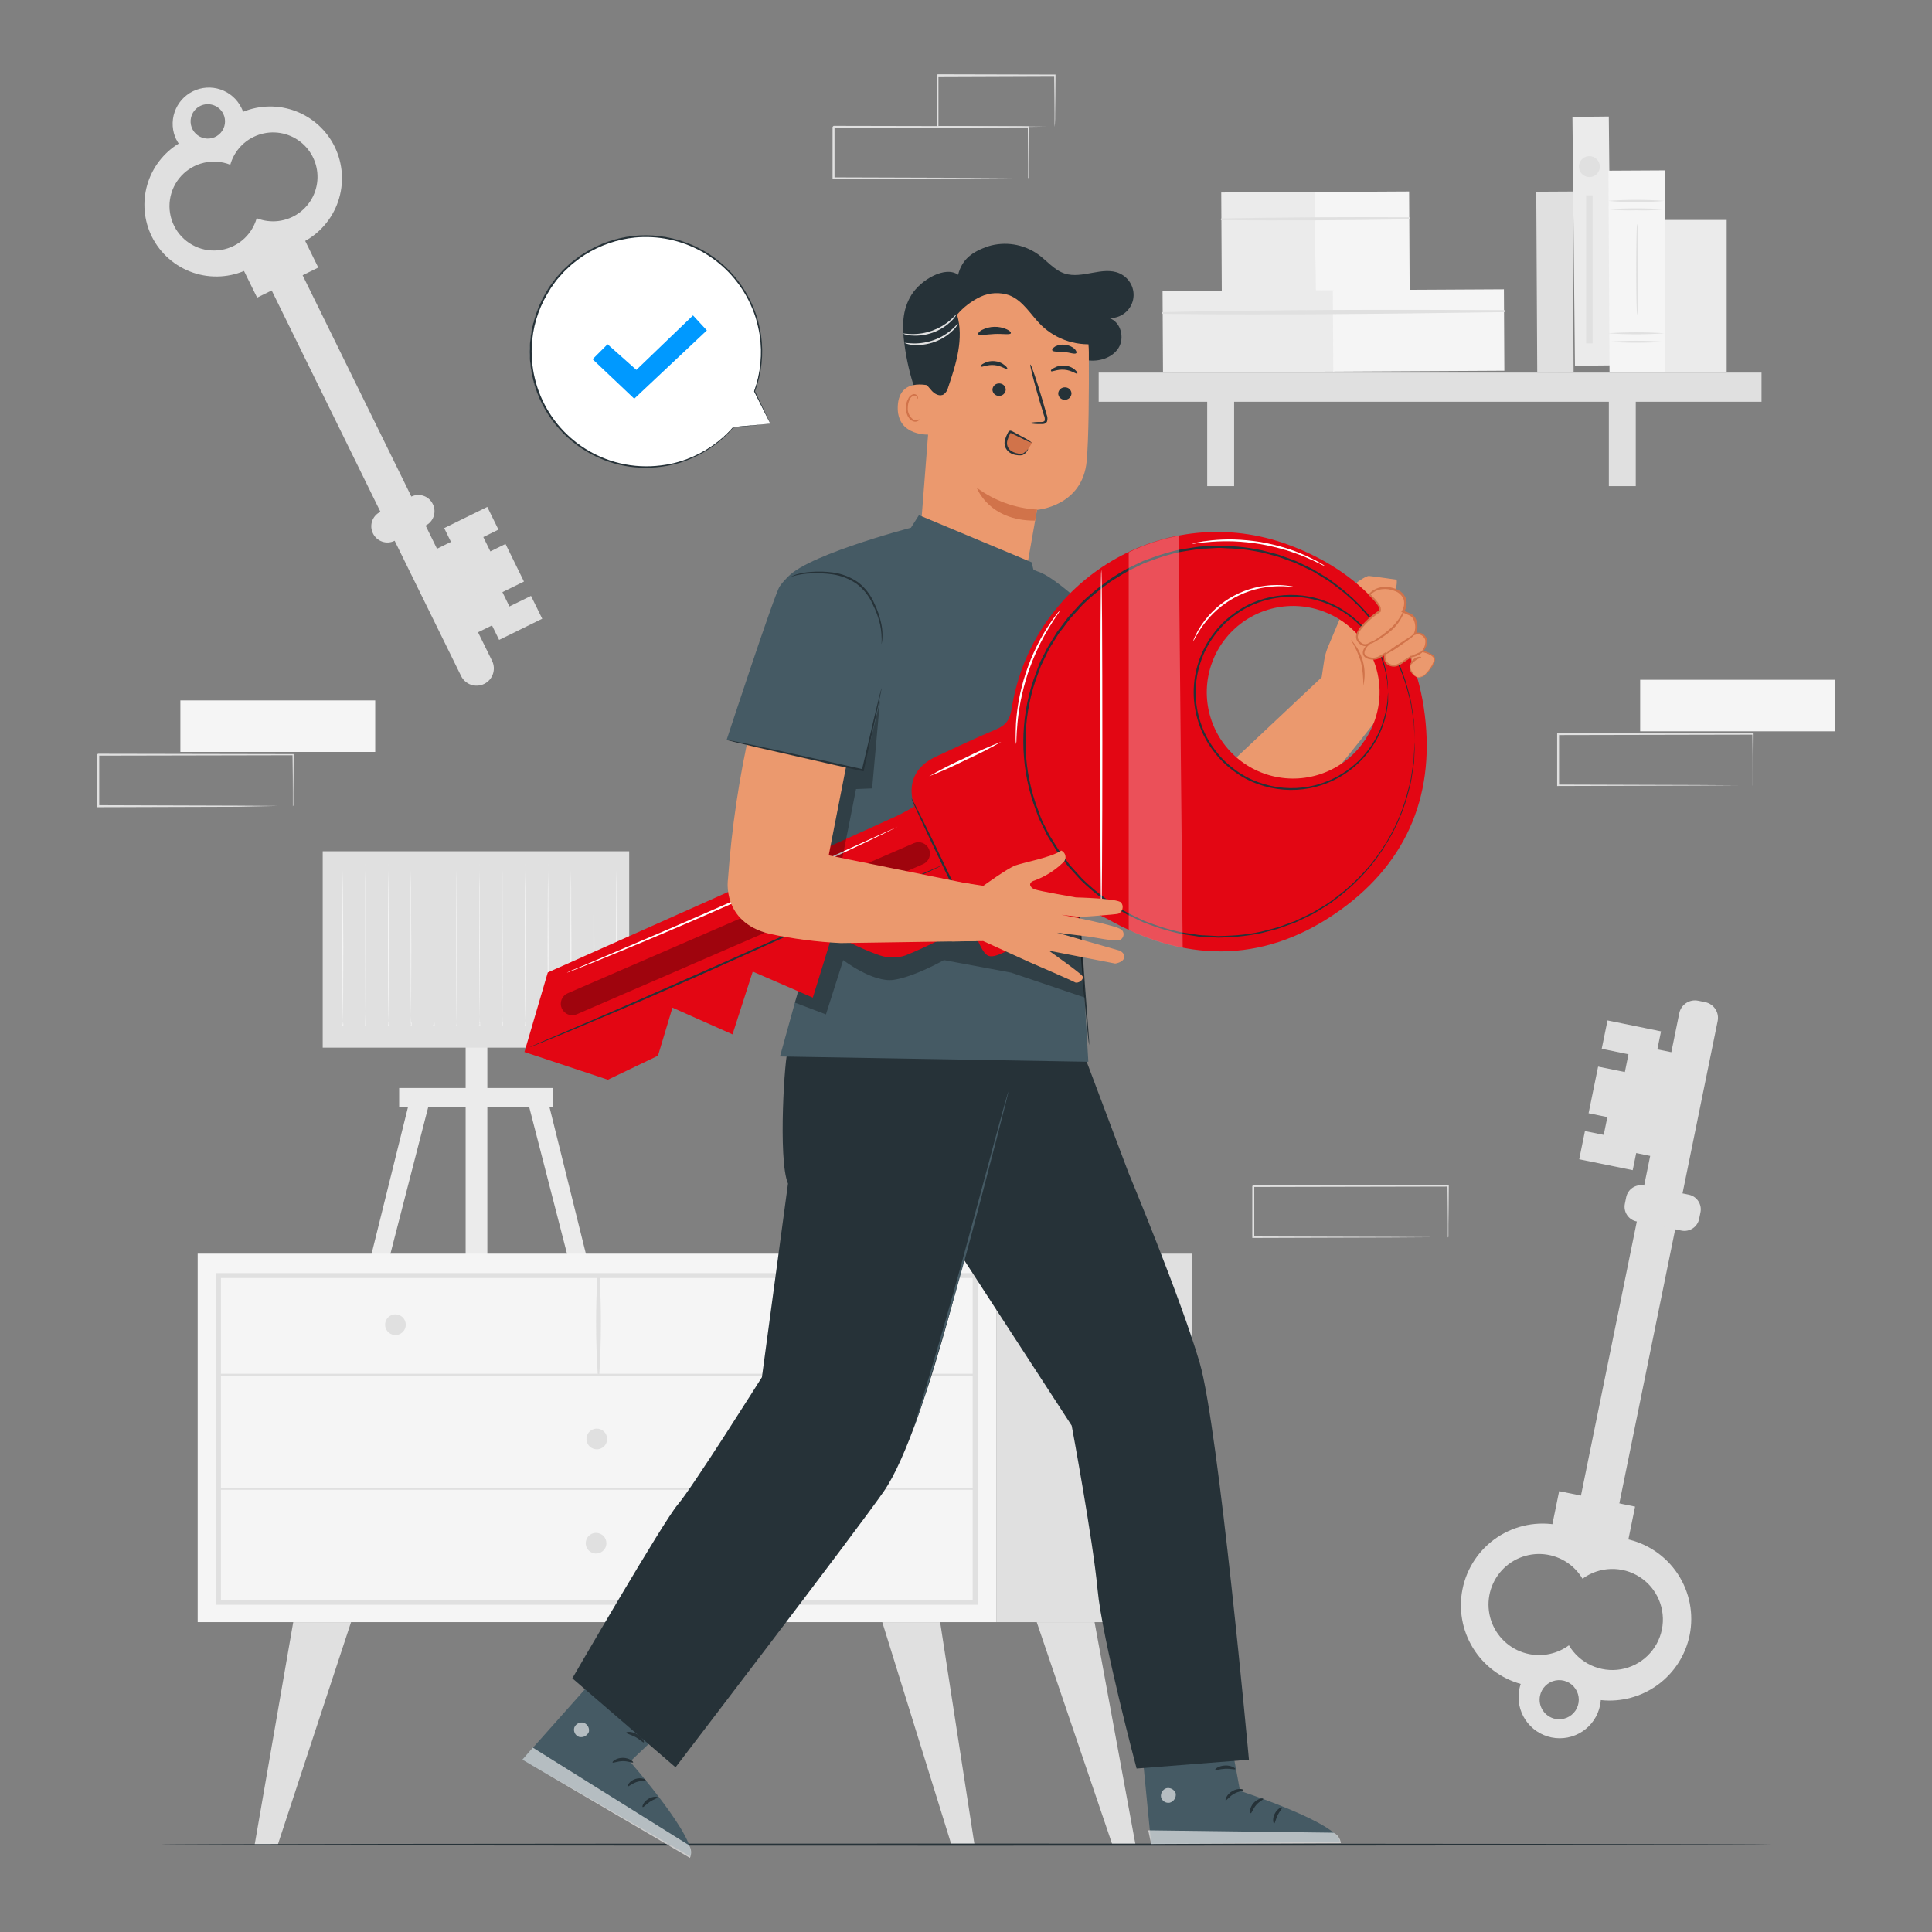 <?xml version="1.0" encoding="UTF-8"?>
<svg id="a" data-name="Layer 1" xmlns="http://www.w3.org/2000/svg" xmlns:xlink="http://www.w3.org/1999/xlink" viewBox="0 0 566.929 566.929">
  <rect x="0" y="0" width="566.929" height="566.929" fill="#808080" stroke="none"/>
  <defs>
    <style>
      .c, .d, .e, .f, .g, .h, .i, .j, .k, .l, .m, .n, .o, .p {
        stroke-width: 0px;
      }

      .c, .f {
        isolation: isolate;
        opacity: .3;
      }

      .d {
        fill: #e30613;
      }

      .e {
        fill: #e0e0e0;
      }

      .f, .i {
        fill: #fff;
      }

      .g {
        fill: #f5f5f5;
      }

      .h {
        fill: none;
      }

      .q {
        clip-path: url(#b);
      }

      .j {
        fill: #09f;
      }

      .r {
        opacity: .6;
      }

      .k {
        fill: #fafafa;
      }

      .l {
        fill: #263238;
      }

      .m {
        fill: #d1734a;
      }

      .n {
        fill: #ebebeb;
      }

      .o {
        fill: #eb996e;
      }

      .p {
        fill: #455a64;
      }
    </style>
    <clipPath id="b">
      <rect class="h" x="595.276" width="566.929" height="566.929"/>
    </clipPath>
  </defs>
  <g>
    <path class="l" d="M328.471,80.197c-4.911-2.146-10.849,1.729-15.998.087-3.136-.991-5.269-3.81-7.94-5.704-2.093-1.465-4.499-2.435-7.029-2.834-2.53-.398-5.115-.214-7.551.538-4.587,1.597-7.606,3.663-8.813,8.353-3.697-2.716-10.881,1.403-13.673,5.874-2.791,4.471-2.789,9.428-2.043,14.677,1.194,9.014,4.166,17.724,8.749,25.638.405.705,1.086,1.5,1.859,1.254.25-.13.465-.316.626-.545.161-.229.264-.492.3-.769,1.296-4.551,1.23-9.35,1.367-14.089.136-4.739.484-9.575,2.505-13.866,2.019-4.29,6.02-7.91,10.822-8.274,3.581-.069,7.081,1.113,9.88,3.335,2.889,2.063,5.329,4.661,8.034,6.935,2.602,2.431,5.825,4.119,9.32,4.88,3.504.572,7.471-.624,9.331-3.582,1.861-2.958.697-7.626-2.679-8.752,1.613.039,3.186-.473,4.451-1.449s2.146-2.356,2.491-3.905c.346-1.549.135-3.173-.595-4.594-.731-1.422-1.936-2.555-3.413-3.206Z"/>
    <path class="o" d="M318.879,135.279c.599-6.506.694-19.773.631-31.946-.018-6.279-2.434-12.338-6.769-16.973-4.336-4.635-10.272-7.505-16.629-8.04l-1.327-.108c-14.188-.372-20.744,11.959-20.623,25.927l-4.048,51.977,21,24.565,9.456-9.906,3.734-21.167s13.354-.99,14.575-14.329Z"/>
    <path class="m" d="M304.325,149.52c-6.402-.357-12.565-2.588-17.699-6.406,0,0,3.467,9.732,17.109,9.659l.59-3.252Z"/>
    <path class="l" d="M314.416,115.536c-.036.498-.267.961-.643,1.293-.376.332-.87.506-1.377.485-.249-.003-.495-.054-.724-.151s-.437-.238-.611-.414c-.174-.176-.311-.385-.403-.613-.093-.228-.138-.472-.135-.717.037-.498.269-.961.648-1.29.379-.329.875-.499,1.382-.473.248.001.493.05.722.146.228.095.435.235.609.41.174.175.31.383.402.61.091.227.136.47.131.714Z"/>
    <path class="l" d="M316.12,109.631c-.257.233-1.642-.965-3.791-1.143-2.148-.178-3.683.729-3.884.43-.202-.299.128-.555.873-.968.954-.543,2.057-.78,3.158-.678,1.083.086,2.112.51,2.937,1.211.65.576.839,1.045.708,1.147Z"/>
    <path class="l" d="M295.121,114.395c-.037.5-.27.964-.649,1.296-.379.331-.876.503-1.384.48-.248-.003-.494-.054-.721-.151-.228-.097-.435-.238-.609-.414-.173-.176-.309-.384-.4-.612-.091-.228-.136-.471-.13-.715.035-.496.266-.958.642-1.288.377-.33.869-.501,1.375-.478.248.001.495.05.724.146.23.096.437.235.613.41.174.175.312.383.405.611.093.228.138.471.135.716Z"/>
    <path class="l" d="M295.547,108.287c-.27.23-1.655-.967-3.788-1.155-2.132-.188-3.699.739-3.897.427-.199-.312.131-.568.888-.977.953-.509,2.044-.72,3.127-.606,1.087.085,2.121.51,2.95,1.214.701.534.876,1,.719,1.097Z"/>
    <path class="l" d="M301.946,124.159c1.127-.253,2.283-.36,3.44-.321.542-.007,1.045-.077,1.166-.421.087-.537.007-1.088-.23-1.581l-1.26-4.132c-1.739-5.864-2.938-10.673-2.707-10.739.232-.066,1.834,4.637,3.57,10.513.424,1.436.821,2.817,1.191,4.143.286.658.331,1.392.127,2.076-.09.182-.223.34-.387.461s-.356.203-.558.238c-.302.049-.609.062-.915.041-1.152.042-2.305-.051-3.437-.277Z"/>
    <path class="l" d="M296.625,97.786c-.246.541-2.308.104-4.795.22-2.487.116-4.497.568-4.783.05-.13-.256.255-.751,1.097-1.235,1.119-.574,2.358-.887,3.623-.917,1.265-.03,2.522.225,3.675.745.88.403,1.253.835,1.183,1.137Z"/>
    <path class="l" d="M315.821,103.622c-.4.439-1.801-.164-3.531-.338-1.731-.174-3.216.053-3.515-.468-.133-.243.161-.694.831-1.137.896-.469,1.921-.65,2.931-.518,1.012.107,1.968.514,2.745,1.166.556.58.723,1.084.539,1.294Z"/>
    <path class="o" d="M274.063,113.51c-.231-.053-10.19-3.513-10.62,5.649-.43,9.163,9.594,8.372,9.594,8.372l1.026-14.021Z"/>
    <path class="m" d="M269.747,122.997s-.161.109-.443.216c-.391.142-.824.128-1.207-.04-.59-.401-1.06-.95-1.359-1.59-.299-.64-.417-1.347-.342-2.045.006-.787.185-1.561.525-2.271.103-.28.271-.532.492-.735.221-.203.488-.351.779-.433.19-.038.389-.009.56.081.172.091.306.238.38.415.115.266.048.436.096.461.049.025.211-.151.123-.53-.036-.231-.155-.442-.335-.596-.253-.2-.571-.302-.894-.286-.374.084-.72.258-1.006.507-.287.249-.505.566-.635.92-.429.766-.66,1.625-.673,2.502-.021,1.842.851,3.625,2.179,4.079.247.085.511.115.771.085.26-.03.509-.117.728-.256.237-.264.297-.463.262-.484Z"/>
    <path class="l" d="M320.699,90.889c-1.111-2.692-2.882-5.074-5.155-6.933-4.736-4.247-10.703-6.92-17.049-7.638-6.372-.683-12.745,1.097-17.774,4.965-3.892,3.222-6.73,7.505-8.162,12.318-1.664,5.232-2.344,10.726-2.007,16.213.213,2.176,1.387,3.058,2.791,4.765.876,1.066,2.467,1.899,3.637,1.107.633-.512,1.073-1.22,1.249-2.01,2.34-6.901,4.668-14.335,2.61-21.336,1.884-2.202,4.217-3.989,6.851-5.246,1.316-.626,2.747-.987,4.21-1.061,1.464-.074,2.929.139,4.312.627,4.049,1.601,6.275,5.771,9.357,8.809,2.235,2.15,4.952,3.751,7.929,4.671,2.976.919,6.126,1.131,9.191.618l-1.989-9.869Z"/>
    <path class="e" d="M264.983,97.895c.023-.101,1.004.099,2.578.131,4.135.067,8.137-1.374,11.236-4.045,1.177-1.057,1.767-1.797,1.861-1.735-.387.775-.924,1.468-1.58,2.04-1.51,1.459-3.318,2.585-5.307,3.304-1.988.72-4.111,1.016-6.23.871-.882-.021-1.751-.213-2.559-.565Z"/>
    <path class="e" d="M265.455,100.649c.023-.101.991.096,2.566.128,4.136.077,8.142-1.365,11.236-4.045,1.19-1.054,1.767-1.797,1.861-1.736-.379.78-.917,1.474-1.58,2.04-1.51,1.459-3.318,2.585-5.306,3.304-1.988.72-4.111,1.016-6.23.871-.876-.028-1.739-.219-2.546-.562Z"/>
    <path class="m" d="M296.242,126.613c1.351.583,2.671,1.234,3.955,1.951l2.679,1.271c-.589,1.086-1.55,2.844-2.731,3.275-.671.242-1.395.309-2.103.194-.708-.115-1.375-.407-1.937-.85-.75-.846-1.131-1.947-1.062-3.063.17-1.008.58-1.961,1.197-2.78Z"/>
    <path class="l" d="M301.707,131.732s-.067.29-.352.703c-.188.253-.405.483-.645.688-.161.134-.338.249-.525.344-.22.093-.456.143-.696.145-.516.025-1.033-.018-1.538-.13-.603-.107-1.176-.344-1.678-.694-.566-.39-1.008-.93-1.275-1.557-.273-.688-.307-1.443-.098-2.149.179-.659.435-1.296.763-1.897.068-.16.149-.315.242-.462.074-.121.181-.217.311-.278.129-.06.274-.081.416-.059.178.059.351.134.515.226l.397.211,2.782,1.534c.885.42,1.718.943,2.478,1.557-.936-.287-1.839-.67-2.696-1.142l-2.854-1.391-.413-.202c-.103-.065-.214-.118-.329-.156-.008.02-.013.041-.015.063-.02.088-.064.278-.199.393-.287.57-.52,1.166-.695,1.779-.164.552-.148,1.142.046,1.688.194.545.556,1.018,1.035,1.353.835.551,1.816.847,2.818.851.364.027.724-.085,1.005-.312.242-.169.47-.356.684-.559.324-.35.482-.566.518-.545Z"/>
  </g>
  <path class="e" d="M85.938,74.943l58.465,118.986c.292.598.463,1.248.502,1.913.04.664-.052,1.33-.271,1.96-.218.629-.559,1.209-1.002,1.706-.443.497-.98.902-1.58,1.19-.598.29-1.247.46-1.91.498-.664.038-1.328-.053-1.956-.272-.627-.218-1.206-.558-1.702-1.001-.496-.442-.9-.978-1.189-1.576l-58.429-118.939c-.292-.599-.463-1.249-.502-1.913-.04-.664.052-1.331.271-1.96.218-.629.559-1.209,1.002-1.706s.98-.902,1.58-1.19c1.199-.575,2.575-.656,3.832-.225,1.258.431,2.296,1.339,2.89,2.528Z"/>
  <path class="e" d="M127.18,161.538l12.045,24.512,6.128-3.011-12.045-24.512-6.128,3.011Z"/>
  <path class="e" d="M127.002,147.912c.278.557.443,1.164.485,1.785.042.622-.04,1.245-.242,1.834-.201.589-.517,1.133-.93,1.599-.413.466-.914.845-1.475,1.116l-9.061,4.442c-.557.278-1.164.443-1.785.485-.622.042-1.245-.04-1.834-.241-.589-.201-1.133-.518-1.599-.93-.466-.413-.845-.915-1.116-1.475-.278-.557-.443-1.164-.485-1.785-.042-.621.04-1.245.242-1.834.201-.589.518-1.133.93-1.599.413-.466.914-.845,1.475-1.116l9.06-4.454c.558-.278,1.165-.442,1.787-.483.622-.041,1.245.042,1.835.244.589.202,1.133.52,1.599.934.465.414.844.917,1.114,1.479Z"/>
  <path class="e" d="M146.465,187.772l12.645-6.217-3.291-6.699-6.334,3.102-2.057-4.207,6.323-3.102-5.418-11.035-4.442,2.186-2.068-4.207,4.442-2.186-3.279-6.663-12.645,6.217,16.123,32.811Z"/>
  <path class="e" d="M70.357,76.976l5.09,10.357,17.951-8.822-5.09-10.357-17.951,8.821Z"/>
  <path class="e" d="M51.762,40.958c.198.406.421.798.67,1.175-4.473,2.743-7.762,7.057-9.223,12.098-1.461,5.04-.988,10.444,1.326,15.155,2.48,5.001,6.836,8.819,12.119,10.622,5.283,1.803,11.065,1.444,16.085-.997l15.829-7.791c2.484-1.22,4.704-2.917,6.532-4.995,1.828-2.077,3.229-4.495,4.123-7.114.894-2.619,1.263-5.389,1.086-8.15-.177-2.762-.896-5.462-2.116-7.946-2.354-4.784-6.433-8.497-11.416-10.392-4.983-1.895-10.499-1.831-15.437.18-.153-.411-.317-.823-.505-1.175-1.247-2.529-3.447-4.46-6.117-5.367-2.67-.907-5.591-.716-8.12.531-2.529,1.247-4.46,3.447-5.367,6.117-.907,2.67-.716,5.591.531,8.12v-.07ZM74.372,40.194c1.95-.959,4.107-1.415,6.277-1.329,2.171.087,4.285.714,6.151,1.825,1.867,1.111,3.426,2.671,4.537,4.537,1.111,1.867,1.739,3.981,1.825,6.151.087,2.171-.37,4.328-1.329,6.277-.959,1.949-2.389,3.628-4.161,4.885-1.772,1.256-3.83,2.05-5.986,2.31-2.157.26-4.344-.024-6.364-.824-.719,2.536-2.19,4.794-4.219,6.478-2.028,1.683-4.519,2.712-7.144,2.952-2.625.24-5.261-.322-7.56-1.61-2.3-1.288-4.155-3.243-5.322-5.606-1.167-2.364-1.59-5.025-1.214-7.634.376-2.609,1.533-5.043,3.32-6.981,1.786-1.938,4.118-3.29,6.688-3.876,2.57-.587,5.257-.381,7.707.59.497-1.759,1.358-3.393,2.529-4.796,1.17-1.403,2.623-2.544,4.263-3.348ZM65.535,33.425c.433.899.59,1.907.45,2.896-.139.989-.568,1.914-1.232,2.659-.664.745-1.535,1.277-2.501,1.528-.966.251-1.985.21-2.928-.117s-1.768-.927-2.371-1.723c-.603-.796-.956-1.752-1.016-2.749-.06-.997.177-1.988.68-2.85.503-.862,1.251-1.556,2.148-1.993,1.21-.583,2.601-.663,3.87-.223,1.269.441,2.311,1.366,2.899,2.573Z"/>
  <path class="e" d="M473.5,449.399l30.531-149.786c.517-2.544-1.126-5.026-3.67-5.545l-2.05-.418c-2.54-.518-5.025,1.123-5.542,3.667l-30.53,149.786c-.518,2.544,1.123,5.026,3.668,5.545l2.049.418c2.544.518,5.026-1.123,5.545-3.667Z"/>
  <path class="e" d="M485.433,339.438l6.201-30.434-7.609-1.551-6.203,30.434,7.611,1.551Z"/>
  <path class="e" d="M498.599,357.673l.389-1.912c.485-2.384-1.053-4.712-3.437-5.198l-13.161-2.685c-2.385-.486-4.712,1.052-5.199,3.437l-.39,1.912c-.486,2.385,1.053,4.712,3.437,5.199l13.161,2.684c2.384.486,4.714-1.052,5.199-3.437Z"/>
  <path class="e" d="M487.414,302.641l-15.7-3.208-1.704,8.32,7.85,1.61-1.058,5.218-7.85-1.599-2.797,13.691,5.512,1.128-1.069,5.218-5.511-1.116-1.681,8.273,15.7,3.196,8.308-40.731Z"/>
  <path class="e" d="M477.176,454.967l2.621-12.862-22.281-4.541-2.621,12.862,22.281,4.541Z"/>
  <path class="e" d="M469.529,500.409c.105-.503.176-1.011.211-1.528,5.935.641,11.894-.957,16.713-4.476,4.819-3.519,8.155-8.714,9.354-14.562,1.268-6.227.009-12.704-3.496-18.006-3.506-5.302-8.974-8.995-15.203-10.266l-19.672-4.007c-3.084-.628-6.261-.643-9.35-.043-3.089.6-6.03,1.802-8.654,3.538-2.625,1.736-4.881,3.972-6.642,6.581-1.76,2.608-2.989,5.538-3.617,8.621-1.215,5.943-.129,12.127,3.038,17.299,3.167,5.176,8.18,8.956,14.025,10.576-.154.476-.283.957-.388,1.446-.317,1.556-.325,3.158-.023,4.714.302,1.556.907,3.043,1.783,4.366.875,1.323,2.002,2.462,3.317,3.35,1.315.888,2.792,1.506,4.347,1.826,3.14.641,6.406.005,9.079-1.762,2.674-1.766,4.535-4.526,5.176-7.666ZM448.658,485.366c-2.42-.49-4.678-1.579-6.57-3.167-1.892-1.588-3.358-3.621-4.264-5.918-.907-2.297-1.226-4.784-.928-7.235.298-2.451,1.204-4.789,2.634-6.802,1.431-2.013,3.341-3.636,5.559-4.724,2.217-1.087,4.67-1.604,7.138-1.502,2.467.102,4.87.817,6.99,2.082,2.121,1.265,3.892,3.04,5.153,5.163,2.415-1.769,5.309-2.766,8.302-2.859,2.992-.093,5.942.721,8.463,2.336,2.521,1.615,4.494,3.955,5.657,6.713,1.167,2.758,1.474,5.803.874,8.737-.6,2.934-2.07,5.616-4.222,7.699-2.152,2.082-4.883,3.464-7.835,3.963-2.952.499-5.986.091-8.703-1.162-2.717-1.258-4.99-3.309-6.52-5.881-1.668,1.217-3.573,2.078-5.593,2.522-2.02.439-4.11.453-6.135.037ZM451.901,497.613c.228-1.112.78-2.133,1.589-2.933s1.835-1.341,2.951-1.556c1.116-.215,2.271-.096,3.319.343,1.048.439,1.941,1.181,2.567,2.133.626.947.957,2.059.951,3.194-.006,1.139-.349,2.247-.986,3.19-.637.943-1.538,1.675-2.591,2.101-1.053.43-2.209.54-3.322.311-1.493-.307-2.803-1.194-3.643-2.467-.84-1.268-1.14-2.824-.835-4.316Z"/>
  <path class="e" d="M461.474,56.193l-10.67.058.287,53.093,10.671-.058-.287-53.093Z"/>
  <path class="n" d="M385.994,56.331l-27.628.149.159,29.308,27.628-.149-.158-29.308Z"/>
  <path class="g" d="M413.492,56.182l-27.628.149.159,29.308,27.628-.15-.158-29.308Z"/>
  <path class="e" d="M358.405,64.599c18.364.157,36.743.074,55.139-.247.078,0,.152-.031.208-.086.055-.055.086-.13.086-.208,0-.078-.031-.153-.086-.208-.055-.055-.13-.086-.208-.086-18.356-.106-36.771,0-55.127.329-.058.013-.109.044-.146.09s-.057.103-.057.162.02.116.057.162c.037.046.089.078.146.09h-.011Z"/>
  <path class="n" d="M391.344,85.164l-50.203.271.13,23.891,50.202-.271-.129-23.891Z"/>
  <path class="g" d="M441.311,84.894l-50.202.272.13,23.89,50.202-.271-.13-23.891Z"/>
  <path class="e" d="M341.177,92.097c33.351.376,66.82,0,100.171-.505.078,0,.152-.031.208-.086.055-.055.086-.13.086-.208s-.031-.153-.086-.208c-.055-.055-.13-.086-.208-.086-33.351-.176-66.82-.153-100.171.588-.058.012-.11.044-.147.09-.037.046-.057.103-.057.163s.02.116.057.162c.037.046.089.078.147.091Z"/>
  <path class="e" d="M516.9,109.337h-194.502v8.555h194.502v-8.555Z"/>
  <path class="e" d="M362.142,113.45h-7.897v29.203h7.897v-29.203Z"/>
  <path class="e" d="M480,113.45h-7.897v29.203h7.897v-29.203Z"/>
  <path class="n" d="M472.09,34.192l-10.671.107.73,73.025,10.671-.107-.73-73.025Z"/>
  <path class="g" d="M488.563,49.994l-16.582.09.32,59.181,16.582-.09-.32-59.181Z"/>
  <path class="e" d="M488.449,61.414c-2.755.287-5.527.381-8.296.282-2.765.099-5.533.005-8.285-.282,5.521-.376,11.061-.376,16.581,0Z"/>
  <path class="e" d="M488.449,58.934c-2.756.28-5.527.374-8.296.282-2.765.092-5.532-.002-8.285-.282,5.52-.392,11.061-.392,16.581,0Z"/>
  <path class="e" d="M488.449,100.289c-5.52.376-11.06.376-16.581,0,5.52-.392,11.061-.392,16.581,0Z"/>
  <path class="e" d="M488.449,97.797c-5.52.392-11.061.392-16.581,0,5.521-.376,11.061-.376,16.581,0Z"/>
  <path class="e" d="M480.423,92.38c-.165,0-.294-5.97-.294-13.338s.129-13.338.294-13.338c.164,0,.282,5.97.282,13.338s-.13,13.338-.282,13.338Z"/>
  <path class="n" d="M506.676,64.54h-18.049v44.668h18.049v-44.668Z"/>
  <path class="e" d="M469.459,48.886c0,.607-.18,1.2-.517,1.704-.337.504-.816.897-1.377,1.13-.561.232-1.177.293-1.772.174-.595-.118-1.142-.41-1.571-.839-.429-.429-.721-.976-.839-1.571-.118-.595-.058-1.212.174-1.772.232-.56.625-1.04,1.13-1.377.504-.337,1.097-.517,1.704-.517.814,0,1.593.323,2.169.898.575.575.898,1.355.898,2.169Z"/>
  <path class="e" d="M467.331,57.324h-1.892v43.434h1.892v-43.434Z"/>
  <path class="n" d="M120.891,320.151l-13.514,54.458h5.464l14.031-54.458h-5.981Z"/>
  <path class="n" d="M160.072,320.151l13.514,54.458h-5.476l-14.031-54.458h5.993Z"/>
  <path class="n" d="M143.008,305.344h-6.37v69.253h6.37v-69.253Z"/>
  <path class="e" d="M184.633,249.805h-89.936v57.619h89.936v-57.619Z"/>
  <path class="n" d="M162.269,319.27h-45.139v5.559h45.139v-5.559Z"/>
  <path class="g" d="M100.679,299.903c.055.35.075.704.059,1.058h-.118c-.094-2.821-.164-12.151-.164-23.221,0-6.675,0-12.715.07-17.157,0-2.151,0-3.913.07-5.206v-1.41c-.021-.164-.021-.33,0-.494.021.164.021.33,0,.494v1.41c0,1.293,0,3.056.07,5.206,0,4.442,0,10.482.07,17.157,0,11.07-.07,20.401-.165,23.221h-.117c.038-.359.113-.714.223-1.058Z"/>
  <path class="g" d="M107.377,299.903c.02.352.02.706,0,1.058h-.059c-.082-2.821-.153-12.151-.153-23.221v-17.157c0-2.151,0-3.913.07-5.206v-1.41c-.028-.163-.028-.33,0-.494.016.164.016.33,0,.494v1.41c0,1.293,0,3.056.07,5.206v17.157c0,11.07,0,20.401-.153,23.221h.165c-.013-.353.006-.708.059-1.058Z"/>
  <path class="g" d="M114.064,299.903c.055.35.075.704.059,1.058h-.118c-.094-2.821-.164-12.151-.164-23.221,0-6.675,0-12.715.07-17.157,0-2.151,0-3.913.07-5.206v-1.41c-.013-.164-.013-.33,0-.494.028.163.028.33,0,.494v1.41c0,1.293,0,3.056.07,5.206,0,4.442,0,10.482.059,17.157,0,11.07-.07,20.401-.165,23.221h-.118c.05-.358.129-.712.235-1.058Z"/>
  <path class="g" d="M120.763,299.903c.027.352.027.706,0,1.058h-.118c-.094-2.821-.165-12.151-.165-23.221v-17.157c0-2.151,0-3.913.07-5.206v-1.41c-.021-.164-.021-.33,0-.494.013.164.013.33,0,.494v1.41c0,1.293,0,3.056.07,5.206,0,4.442,0,10.482.07,17.157,0,11.07-.07,20.401-.164,23.221h-.118c.08-.364.198-.719.353-1.058Z"/>
  <path class="g" d="M127.449,299.903c.056.35.08.704.07,1.058h-.13c-.094-2.821-.152-12.151-.152-23.221v-17.157c0-2.151,0-3.913.07-5.206v-1.41c-.016-.164-.016-.33,0-.494.028.163.028.33,0,.494v1.41c0,1.293,0,3.056.07,5.206v17.157c0,11.07-.07,20.401-.153,23.221h-.129c.097-.359.214-.712.352-1.058Z"/>
  <path class="g" d="M134.147,299.903c.035.352.035.706,0,1.058h-.118c-.094-2.821-.164-12.151-.164-23.221,0-6.675,0-12.715.07-17.157,0-2.151,0-3.913.07-5.206v-1.41c-.021-.164-.021-.33,0-.494.021.164.021.33,0,.494v1.41c0,1.293,0,3.056.07,5.206,0,4.442,0,10.482.07,17.157,0,11.07-.07,20.401-.165,23.221h-.117c.057-.361.151-.716.282-1.058Z"/>
  <path class="g" d="M140.846,299.903c.039.351.059.704.059,1.058h-.13c-.094-2.821-.153-12.151-.153-23.221v-17.157c0-2.151.059-3.913.07-5.206v-1.41c-.028-.163-.028-.33,0-.494.016.164.016.33,0,.494v1.41c0,1.293,0,3.056.07,5.206,0,4.442,0,10.482.059,17.157,0,11.07-.059,20.401-.153,23.221h-.13c.068-.362.17-.716.306-1.058Z"/>
  <path class="g" d="M147.532,299.903c.055.35.075.704.059,1.058h-.118c-.094-2.821-.165-12.151-.165-23.221,0-6.675,0-12.715.07-17.157,0-2.151,0-3.913.07-5.206v-1.41c-.013-.164-.013-.33,0-.494.021.164.021.33,0,.494v6.616c0,4.442,0,10.482.071,17.157,0,11.07-.071,20.401-.165,23.221h-.118c.07-.36.168-.714.294-1.058Z"/>
  <path class="g" d="M154.231,299.903c.047.351.067.704.059,1.058h-.118c-.094-2.821-.165-12.151-.165-23.221,0-6.675.001-12.715.059-17.157,0-2.151.059-3.913.07-5.206v-1.41c-.028-.163-.028-.33,0-.494.013.164.013.33,0,.494v1.41c0,1.293,0,3.056.07,5.206,0,4.442,0,10.482.07,17.157,0,11.07-.07,20.401-.164,23.221h-.118c.042-.36.121-.714.235-1.058Z"/>
  <path class="g" d="M160.918,299.903c.056.35.08.704.07,1.058h-.13c-.094-2.821-.164-12.151-.164-23.221,0-6.675.059-12.715.07-17.157,0-2.151.059-3.913.07-5.206v-1.41c-.016-.164-.016-.33,0-.494.028.163.028.33,0,.494v1.41c0,1.293,0,3.056.07,5.206,0,4.442,0,10.482.059,17.157,0,11.07-.07,20.401-.152,23.221h-.13c.059-.356.137-.71.235-1.058Z"/>
  <path class="g" d="M167.616,299.903c.047.351.067.704.059,1.058h-.118c-.094-2.821-.165-12.151-.165-23.221,0-6.675,0-12.715.07-17.157,0-2.151,0-3.913.07-5.206v-1.41c-.02-.164-.02-.33,0-.494.013.164.013.33,0,.494v1.41c0,1.293,0,3.056.071,5.206,0,4.442-.001,10.482.07,17.157,0,11.07-.071,20.401-.165,23.221h-.118c.038-.359.113-.714.223-1.058Z"/>
  <path class="g" d="M174.303,299.903c.039.351.059.704.059,1.058h-.059c-.094-2.821-.153-12.151-.153-23.221,0-6.675,0-12.715.059-17.157,0-2.151,0-3.913.07-5.206v-1.41c-.028-.163-.028-.33,0-.494.016.164.016.33,0,.494v1.41c0,1.293,0,3.056.07,5.206,0,4.442,0,10.482.059,17.157,0,11.07-.059,20.401-.153,23.221h.047c-.033-.351-.033-.706,0-1.058Z"/>
  <path class="g" d="M181.001,299.903c.055.35.075.704.059,1.058h-.118c-.094-2.821-.165-12.151-.165-23.221,0-6.675,0-12.715.07-17.157,0-2.151,0-3.913.07-5.206v-1.41c-.013-.164-.013-.33,0-.494.021.164.021.33,0,.494v1.41c0,1.293,0,3.056.071,5.206,0,4.442,0,10.482.07,17.157,0,11.07-.07,20.401-.165,23.221h-.118c.047-.358.121-.711.223-1.058Z"/>
  <path class="g" d="M292.455,367.875H58.009v108.127h234.446v-108.127Z"/>
  <path class="e" d="M286.872,470.901H63.379v-97.328h223.493v97.328ZM64.836,469.444h220.579v-94.413H64.836v94.413Z"/>
  <path class="e" d="M349.732,367.875h-57.278v108.127h57.278v-108.127Z"/>
  <path class="e" d="M64.107,403.693h222.037c.078,0,.152-.031.207-.086.055-.055.086-.13.086-.208s-.031-.153-.086-.208c-.055-.055-.13-.086-.207-.086H64.107c-.078,0-.153.031-.208.086s-.086.13-.086.208.031.153.086.208.13.086.208.086Z"/>
  <path class="e" d="M175.854,403.4c.611-9.783.635-19.594.07-29.379-.014-.07-.051-.132-.106-.177-.054-.045-.123-.07-.194-.07-.071,0-.139.025-.194.07-.054.045-.092.107-.106.177-.567,9.785-.539,19.597.082,29.379,0,.059.023.116.065.158.042.042.098.065.158.065.059,0,.116-.023.158-.065.042-.042.065-.099.065-.158Z"/>
  <path class="e" d="M235.611,388.71c0,.597-.177,1.181-.509,1.678-.332.496-.804.884-1.355,1.113-.551.228-1.159.288-1.745.172-.586-.116-1.124-.404-1.546-.827-.422-.422-.71-.961-.827-1.546-.116-.586-.057-1.193.172-1.745.228-.552.616-1.023,1.112-1.355.497-.332,1.081-.509,1.678-.509.8.003,1.567.323,2.132.888.566.566.885,1.332.888,2.132Z"/>
  <path class="e" d="M119.071,388.71c.002.6-.174,1.188-.505,1.687-.332.5-.804.891-1.358,1.122-.554.231-1.164.293-1.753.177-.589-.115-1.13-.403-1.556-.827-.425-.423-.715-.964-.833-1.552-.118-.588-.059-1.199.17-1.753.229-.555.618-1.029,1.117-1.362.499-.334,1.085-.512,1.685-.512.802,0,1.572.318,2.14.884.568.566.889,1.334.892,2.136Z"/>
  <path class="e" d="M178.158,422.238c.002.6-.173,1.188-.505,1.688-.332.5-.804.891-1.358,1.122-.554.231-1.164.293-1.753.177-.589-.116-1.13-.404-1.556-.827-.425-.424-.715-.964-.833-1.552s-.059-1.199.171-1.753c.229-.555.617-1.029,1.116-1.363.499-.334,1.085-.512,1.686-.512.802,0,1.572.318,2.139.884.568.566.889,1.335.892,2.136Z"/>
  <path class="e" d="M86.047,476.002l-11.317,65.294h6.792l21.494-65.294h-16.97Z"/>
  <path class="e" d="M275.873,476.002l10.083,65.294h-6.781l-20.283-65.294h16.981Z"/>
  <path class="e" d="M321.188,476.002l12.01,65.294h-6.792l-22.187-65.294h16.97Z"/>
  <path class="e" d="M177.946,452.839c0,.6-.178,1.187-.512,1.685-.334.499-.808.888-1.363,1.117-.555.229-1.165.289-1.753.171-.589-.118-1.129-.408-1.552-.833-.423-.426-.711-.967-.827-1.556s-.054-1.199.178-1.753c.231-.554.622-1.026,1.122-1.358.5-.332,1.087-.507,1.688-.505.397,0,.791.079,1.158.231s.701.376.981.658c.281.282.503.616.654.984.151.367.228.761.227,1.159Z"/>
  <path class="e" d="M64.107,437.174h222.037c.078,0,.152-.031.207-.086.055-.055.086-.13.086-.208s-.031-.152-.086-.208c-.055-.055-.13-.086-.207-.086H64.107c-.078,0-.153.031-.208.086-.055.055-.086.13-.086.208s.031.153.086.208c.055.055.13.086.208.086Z"/>
  <path class="g" d="M538.465,199.473h-57.172v15.124h57.172v-15.124Z"/>
  <path class="e" d="M514.292,230.533c-.005-.09-.005-.18,0-.271v-3.76c0-2.609,0-6.358-.096-11.094l.178.176-57.172.118.294-.294v15.101l-.282-.282,40.745.129,12.022.082h4.402-4.265l-11.963.082-40.942.129h-.282v-15.383l.294-.294,57.172.118h.178v.176c0,4.783-.073,8.567-.096,11.2v3.69c0,.2-.174.388-.188.376Z"/>
  <path class="e" d="M424.861,363.139c-.011-.09-.011-.18,0-.271v-3.76c0-2.609-.059-6.358-.106-11.093l.188.176-57.172.118c.13-.13-.294.293.282-.294v15.101l-.294-.282,40.743.13,12.034.082h4.407-4.278l-11.963.082-40.943.13h-.282v-15.219c.588-.588.165-.165.306-.294l57.172.118h.177v.176c0,4.783-.082,8.567-.106,11.2v3.69c-.048.075-.103.146-.164.211Z"/>
  <path class="g" d="M110.103,205.525h-57.172v15.124h57.172v-15.124Z"/>
  <path class="e" d="M85.93,236.585c-.008-.094-.008-.189,0-.282v-3.749c0-2.609,0-6.37-.094-11.105l.176.176-57.172.118c.129-.13-.294.294.282-.294v15.124l-.282-.294,40.743.129,12.022.082h4.101c.102-.017.205-.017.306,0h-4.278l-12.022.247-40.943.13h-.305v-15.407c.576-.576.165-.153.294-.282l57.172.106h.235v.176c0,4.783-.07,8.567-.094,11.211v3.678c-.041.082-.088.16-.141.235Z"/>
  <path class="e" d="M301.691,52.33c-.011-.09-.011-.18,0-.27v-3.749c0-2.621-.059-6.369-.094-11.105l.176.176-57.172.117c.129-.129-.294.294.282-.294v15.124l-.282-.282,40.743.129,12.022.082h4.407-4.278l-11.951.07-40.943.141h-.294v-15.242l.294-.294,57.172.117h.176v.176c0,4.783-.07,8.567-.094,11.211v3.678c-.049.075-.103.146-.165.211Z"/>
  <path class="e" d="M309.447,37.205c-.017-.093-.017-.189,0-.282v-3.843c0-2.644-.059-6.393-.106-11l.211.211-34.456.129c-.27.259.341-.353.282-.294v15.113l-.282-.27,24.573.129,7.169.07h2.62c-.207.016-.416.016-.623,0h-1.88l-7.051.082-24.761.129h-.271v-15.289c-.07.059.552-.552.294-.294l34.35.082h.211v.211c0,4.701-.082,8.45-.106,11.129,0,1.257,0,2.256-.059,2.985-.059.729-.117,1.011-.117.999Z"/>
  <path class="l" d="M519.71,541.295c0,.174-105.766.307-236.104.307s-236.127-.133-236.127-.307c0-.178,105.695-.307,236.127-.307s236.104.142,236.104.307Z"/>
  <path class="i" d="M226.01,124.309l-4.701-9.472c2.921-7.957,2.761-16.718-.45-24.562-3.211-7.844-9.239-14.204-16.901-17.828-7.661-3.625-16.402-4.253-24.503-1.761-8.101,2.492-14.976,7.925-19.276,15.229-4.299,7.304-5.71,15.953-3.957,24.245,1.754,8.292,6.545,15.629,13.434,20.567,6.888,4.939,15.375,7.122,23.791,6.122,8.416-1.001,16.154-5.114,21.692-11.53l10.87-1.01Z"/>
  <path class="l" d="M226.01,124.309l-.682.082-2.045.223-8.097.846c-.03-.001-.059-.012-.082-.032-.023-.019-.04-.045-.048-.074v-.07l.2.13c-3.673,4.295-8.358,7.606-13.632,9.636-1.623.626-3.293,1.121-4.995,1.481-1.852.374-3.73.606-5.617.693-4.138.195-8.278-.374-12.21-1.681-4.513-1.504-8.663-3.931-12.187-7.125-3.524-3.194-6.346-7.088-8.284-11.431-2.171-4.928-3.146-10.3-2.848-15.677.298-5.377,1.862-10.607,4.564-15.266l1.081-1.798,1.246-1.692.623-.846.682-.776,1.387-1.551c.47-.494.999-.941,1.504-1.411.482-.484.996-.936,1.539-1.351,1.056-.855,2.167-1.641,3.326-2.35,4.337-2.745,9.242-4.465,14.343-5.029,5.101-.564,10.264.043,15.095,1.774,8.326,2.933,15.189,8.984,19.144,16.876.844,1.693,1.556,3.449,2.127,5.253.495,1.699.887,3.425,1.175,5.171.799,5.582.185,11.275-1.786,16.558v-.082c1.481,3.091,2.632,5.476,3.408,7.11.376.776.658,1.387.858,1.81.2.423.282.6.282.6,0,0-.13-.223-.329-.623l-.929-1.821-3.525-6.981c-.005-.013-.008-.027-.008-.041s.003-.028.008-.041c1.893-5.266,2.454-10.918,1.633-16.452-.288-1.722-.681-3.425-1.175-5.101-.572-1.78-1.283-3.513-2.127-5.182-3.069-6.056-7.891-11.048-13.838-14.324-5.947-3.276-12.742-4.685-19.502-4.044-5.176.542-10.16,2.258-14.572,5.018-1.141.709-2.232,1.495-3.267,2.35-.536.411-1.046.854-1.528,1.328-.482.47-.999.905-1.469,1.398l-1.363,1.528-.681.764-.611.822-1.175,1.669-1.069,1.774c-2.745,4.679-4.295,9.963-4.512,15.383-.312,7.301,1.76,14.505,5.902,20.526s10.13,10.53,17.06,12.849c3.88,1.291,7.961,1.868,12.046,1.704,1.862-.088,3.716-.308,5.547-.658,1.708-.354,3.386-.841,5.018-1.457,5.229-1.97,9.891-5.199,13.573-9.401.024-.022.055-.035.088-.035.033,0,.065.012.088.035.015.023.022.049.022.076s-.008.053-.022.076l-.118-.165,8.027-.693,2.092-.176.646-.106Z"/>
  <path class="j" d="M173.891,105.412l4.384-4.395,8.461,7.521,16.617-15.982,4.066,4.395-21.306,20.048-12.222-11.587Z"/>
  <path class="p" d="M205.28,497.576l-20.401,19.367s20.166,23.024,17.628,27.784l-49.239-28.369,30.437-34.2,21.576,15.418Z"/>
  <g class="r">
    <path class="i" d="M171.295,505.521c-.55-.142-1.133-.078-1.641.178-.507.252-.906.682-1.121,1.208-.168.549-.123,1.135.129,1.647.251.517.688.915,1.223,1.117.586.151,1.208.087,1.747-.192.54-.275.959-.737,1.179-1.3.108-.586-.011-1.194-.331-1.693-.321-.503-.82-.865-1.397-1.011"/>
  </g>
  <g class="r">
    <path class="i" d="M153.268,516.358l3.091-3.529,45.832,28.64c.351.549.559,1.181.604,1.831.045.65-.074,1.304-.345,1.895l-49.181-28.836Z"/>
  </g>
  <path class="l" d="M185.784,517.168c-.153.224-1.399-.398-3.021-.375-1.621.023-2.867.632-3.02.398-.153-.233,1.034-1.364,3.009-1.364s3.22,1.176,3.032,1.341Z"/>
  <path class="l" d="M189.51,522.445c-.082.256-1.351,0-2.773.503-1.422.508-2.35,1.4-2.539,1.249-.188-.156.459-1.579,2.233-2.165,1.775-.586,3.22.178,3.079.412Z"/>
  <path class="l" d="M188.581,530.27c-.235-.082.176-1.455,1.575-2.348,1.399-.897,2.832-.732,2.809-.471-.023.256-1.175.526-2.28,1.281-1.105.75-1.845,1.657-2.104,1.538Z"/>
  <path class="l" d="M188.922,511.292c-.235.151-1.105-.847-2.491-1.588-1.387-.737-2.679-.975-2.679-1.254,0-.284,1.528-.494,3.138.412,1.61.901,2.256,2.288,2.033,2.43Z"/>
  <path class="l" d="M192.142,506.322c-.059.091-1.069-.343-2.35-1.528-.773-.696-1.457-1.483-2.033-2.348-.343-.513-.649-1.048-.916-1.602-.176-.32-.302-.664-.376-1.02-.055-.266-.017-.54.107-.778.124-.243.327-.43.574-.54.221-.087.459-.124.696-.101.237.018.465.096.668.22.307.183.584.412.822.682,1.175,1.208,2.028,2.691,2.48,4.311.355.906.421,1.899.188,2.847-.152,0-.235-1.071-.834-2.631-.357-.911-.823-1.771-1.387-2.563-.339-.458-.712-.892-1.116-1.295-.423-.458-.858-.728-1.175-.586-.317.142-.13.092-.118.307.053.261.145.513.271.75.248.522.523,1.034.822,1.528.514.838,1.104,1.62,1.763,2.348,1.14,1.236,1.998,1.872,1.916,2Z"/>
  <path class="l" d="M191.625,506.464c-.02-.975.268-1.927.822-2.728.52-.915,1.191-1.734,1.986-2.421.473-.416.989-.778,1.54-1.08.329-.233.712-.38,1.113-.426.401-.041.807.018,1.178.178.211.137.379.33.483.558.104.229.14.485.104.732-.053.362-.156.714-.306,1.048-.698,1.583-1.996,2.824-3.608,3.455-1.728.659-2.879.33-2.844.233.87-.233,1.726-.522,2.562-.856.849-.426,1.595-1.034,2.186-1.776.34-.435.616-.911.822-1.423.247-.549.318-1.094.094-1.176-.23-.055-.469-.059-.7-.014-.232.05-.45.146-.64.284-.499.265-.972.577-1.41.929-.758.604-1.423,1.309-1.974,2.105-.952,1.387-1.258,2.421-1.41,2.375Z"/>
  <path class="p" d="M359.016,499.247l4.865,26.278s29.097,9.505,29.285,14.938l-55.362.654-4.09-41.87h25.301Z"/>
  <g class="r">
    <path class="i" d="M342.353,524.715c-.545.156-1.014.508-1.32.984-.307.476-.431,1.048-.348,1.611.13.554.468,1.039.945,1.355.477.311,1.056.43,1.617.325.581-.16,1.082-.535,1.405-1.043.323-.508.446-1.121.345-1.716-.203-.558-.611-1.02-1.141-1.29-.53-.27-1.143-.33-1.715-.169"/>
  </g>
  <g class="r">
    <path class="i" d="M337.804,541.117l-.87-4.018,54.398.696c.582.293,1.081.732,1.453,1.268.371.54.603,1.158.674,1.808l-55.656.247Z"/>
  </g>
  <path class="l" d="M364.81,525.255c0,.279-1.399.362-2.785,1.172-1.387.815-2.139,2-2.35,1.895-.212-.105.2-1.716,1.904-2.714,1.704-1.002,3.302-.6,3.231-.352Z"/>
  <path class="l" d="M370.697,527.872c.059.27-1.175.705-2.127,1.858s-1.269,2.352-1.551,2.352c-.282,0-.411-1.602.823-2.998,1.234-1.4,2.856-1.483,2.856-1.213Z"/>
  <path class="l" d="M373.894,535.076c-.247.059-.599-1.336.153-2.828.752-1.496,2.057-2.082,2.174-1.849.117.238-.717,1.034-1.316,2.27-.6,1.236-.729,2.384-1.011,2.407Z"/>
  <path class="l" d="M362.507,519.131c-.118.247-1.375-.165-2.95-.096-1.575.073-2.797.531-2.938.284s1.058-1.176,2.914-1.245c1.857-.073,3.114.847,2.973,1.057Z"/>
  <path class="l" d="M231.228,308.247c-.917.623-3.009,32.152,0,39.062l-7.65,56.819s-20.542,32.611-24.678,37.359c-4.137,4.748-30.954,51-30.954,51l30.284,26.113s52.624-68.746,61.109-80.956c13.244-19.097,28.956-90.876,28.956-90.876l2.045-35.631-59.111-2.891Z"/>
  <path class="l" d="M272.583,353.702c.917,1.681,41.895,64.634,41.895,64.634,0,0,6.217,33.363,7.591,48.076,1.375,14.711,11.458,52.554,11.458,52.554l32.964-2.586s-8.908-97.422-14.431-116.401c-5.523-18.979-20.848-55.679-20.848-55.679l-12.927-34.327-37.265.693-8.438,43.035Z"/>
  <path class="p" d="M295.91,320.304c-.044.346-.115.688-.212,1.022l-.705,2.891c-.647,2.562-1.575,6.17-2.703,10.577-2.35,8.943-5.5,21.294-9.213,34.879-3.714,13.585-7.345,25.854-10.107,34.656-1.387,4.407-2.527,7.968-3.349,10.412l-.952,2.821c-.095.332-.222.655-.376.964.059-.34.145-.674.259-.999l.846-2.856c.764-2.526,1.833-6.087,3.161-10.47,2.656-8.838,6.205-21.094,9.93-34.679,3.725-13.585,6.969-25.854,9.401-34.844,1.175-4.407,2.186-8.003,2.891-10.577l.811-2.867c.086-.316.191-.626.318-.929Z"/>
  <path class="o" d="M397.162,171.669s3.467-2.738,4.583-2.656c1.117.082,8.097,1.093,8.097,1.093,0,0,.435,2.938-1.563,3.901-1.584.635-3.266.989-4.971,1.046l-1.657,1.175-4.489-4.559Z"/>
  <path class="o" d="M306.204,181.317l54.598,42.858,27.029-25.43.741-4.948c.222-1.406.616-2.78,1.175-4.09l6.969-16.581,16.323,26.465s-40.132,52.401-47.183,54.234c-9.272,2.421-55.421-28.827-55.421-28.827l-4.231-43.681Z"/>
  <path class="m" d="M396.41,187.733c1.68,1.774,2.891,3.938,3.525,6.298.634,2.36.67,4.84.106,7.217.05-2.37-.183-4.737-.693-7.051-.719-2.264-1.705-4.434-2.938-6.463Z"/>
  <path class="p" d="M289.94,161.809l14.537,5.876c3.526,1.023,10.365,6.816,14.443,10.729l16.922,22.563-25.854,31.506-20.048-70.675Z"/>
  <path class="p" d="M269.656,151.162l-2.35,3.69s-34.174,8.908-37.018,15.759c-3.972,9.613,1.245,39.474,1.245,39.474l7.216,64.329-9.871,35.596,90.488,1.551s-5.488-93.332-6.769-103.204-9.895-43.375-9.895-43.375l-33.046-13.82Z"/>
  <path class="l" d="M311.104,190.142v.306c0,.2.07.517.118.881.078.822.196,1.951.352,3.384.306,2.938.693,7.204,1.175,12.469.893,10.577,1.916,25.102,2.926,41.201,1.011,16.1,1.951,30.672,2.738,41.213.4,5.241.717,9.484.941,12.48.106,1.445.188,2.574.247,3.396v.893c.008.098.008.196,0,.294-.037-.094-.057-.193-.059-.294,0-.235-.07-.517-.117-.881-.079-.783-.196-1.912-.353-3.385-.305-2.938-.693-7.204-1.175-12.469-.893-10.576-1.915-25.101-2.914-41.213-.999-16.111-1.962-30.66-2.75-41.201-.4-5.241-.717-9.483-.94-12.48-.106-1.446-.188-2.574-.247-3.396v-.893c.007-.104.027-.206.059-.306Z"/>
  <path class="c" d="M233.249,294.215l9.119,3.455,5.065-15.935s8.696,6.663,14.783,5.794c6.088-.87,14.772-5.794,14.772-5.794l19.708,3.667,21.576,7.309-1.586-26.665-57.078-2.891-17.24,2.021-9.119,29.038Z"/>
  <path class="d" d="M178.369,316.837l14.713-7.051c1.363-4.548,2.739-9.108,4.242-14.102l17.628,7.838,5.935-18.427,17.628,7.65,5.735-18.532c5.089,2.35,9.401,4.607,13.914,6.134,2.462.835,5.13.835,7.592,0,6.358-2.562,12.445-5.817,18.803-8.896.917,1.751,1.492,2.774,1.998,3.831,3.02,6.334,3.232,6.428,9.695,3.455,6.886-3.161,13.785-6.299,20.589-9.601,2.891-1.411,5.1-1.175,8.038.493,22.446,12.61,45.021,13.303,66.714-1.387,20.542-13.926,29.532-33.998,26.5-58.465-3.032-24.467-16.899-41.295-39.826-49.85-36.148-13.479-75.399,9.907-81.416,48.064-.505,3.15-1.657,4.83-4.536,6.029-5.876,2.456-11.646,5.229-17.44,7.897q-9.73,4.466-6.628,14.795c-1.951,1.046-3.526,2.033-5.265,2.809-22.528,10.306-82.544,37.088-102.24,45.831l-6.851,23.351,24.479,8.132ZM403.073,212.247c-1.803,4.677-4.954,8.714-9.053,11.6-4.099,2.885-8.963,4.489-13.974,4.609-5.012.119-9.946-1.252-14.177-3.938-4.232-2.687-7.571-6.569-9.595-11.156-2.024-4.587-2.641-9.67-1.773-14.607.868-4.938,3.181-9.506,6.647-13.128,3.466-3.621,7.929-6.132,12.823-7.216,4.894-1.083,10-.689,14.671,1.131,3.108,1.188,5.949,2.981,8.36,5.274,2.41,2.293,4.343,5.041,5.685,8.086,1.342,3.044,2.067,6.325,2.133,9.651.066,3.327-.528,6.633-1.747,9.729v-.035Z"/>
  <path class="c" d="M270.866,253.578l-101.617,44.057c-.818.354-1.743.368-2.572.04-.828-.329-1.493-.973-1.847-1.791-.354-.818-.368-1.743-.039-2.572.328-.829.973-1.493,1.79-1.847l101.605-44.045c.404-.177.839-.273,1.28-.281.441-.009.88.07,1.291.232.41.162.785.403,1.103.71.317.307.57.673.745,1.078.177.404.273.839.281,1.28.009.441-.07.88-.232,1.29-.162.411-.403.785-.709,1.103-.307.317-.674.571-1.079.746Z"/>
  <path class="l" d="M276.437,253.93s-.094.07-.294.176l-.905.435-3.525,1.634-12.927,5.876c-10.894,4.971-25.936,11.752-42.611,19.261-16.676,7.51-31.836,14.102-42.87,18.685-5.511,2.35-10.001,4.172-13.103,5.418l-3.525,1.41-.94.364-.318.094s.094-.059.294-.153l.917-.411,3.526-1.528,13.032-5.582c10.988-4.701,26.112-11.411,42.788-18.803l42.682-19.108,12.927-5.735,3.526-1.516.928-.388.4-.13Z"/>
  <path class="l" d="M287.613,276.259c-.153.07-4.783-9.26-10.353-20.848-5.571-11.587-9.942-21.036-9.801-21.153.141-.118,4.795,9.249,10.353,20.848,5.559,11.599,9.954,21.153,9.801,21.153Z"/>
  <path class="l" d="M415.213,217.711s0-.317-.071-.929c-.07-.611-.094-1.539-.176-2.714,0-.604-.035-1.273-.106-2.01-.082-.729-.235-1.528-.364-2.35-.129-.823-.282-1.798-.435-2.785-.195-1.055-.446-2.098-.752-3.126-1.328-5.358-3.463-10.481-6.334-15.195-3.744-6.279-8.669-11.775-14.502-16.182l-2.456-1.833c-.87-.576-1.787-1.093-2.679-1.645-.893-.552-1.798-1.175-2.785-1.61l-2.961-1.422-1.504-.717-1.575-.576-3.255-1.175c-1.093-.364-2.233-.599-3.361-.905-1.13-.33-2.28-.589-3.443-.776-2.379-.446-4.786-.725-7.204-.834-1.234,0-2.468-.164-3.713-.153l-3.772.2c-.634,0-1.269,0-1.904.118l-1.904.294c-1.269.211-2.55.364-3.831.622-2.577.577-5.113,1.323-7.591,2.233l-1.892.693c-.318.118-.635.223-.941.353l-.917.435-3.678,1.786c-1.175.646-2.35,1.41-3.526,2.115-.588.364-1.175.693-1.763,1.105l-1.669,1.258c-2.275,1.682-4.434,3.516-6.463,5.488l-2.891,3.196-.729.799-.658.858-1.304,1.751-1.34,1.692-1.175,1.868-1.175,1.892-.576.94c-.176.329-.329.67-.493.999l-1.928,4.019c-.517,1.399-1.034,2.797-1.551,4.219-3.915,11.655-3.915,24.27,0,35.925.517,1.41,1.034,2.821,1.54,4.219.505,1.398,1.292,2.679,1.939,4.019l.482.999.576.941,1.175,1.892,1.175,1.869,1.316,1.751,1.304,1.751.646.858.729.811c.976,1.058,1.939,2.127,2.903,3.185,2.025,1.972,4.181,3.806,6.451,5.488l1.681,1.258c.552.423,1.175.74,1.763,1.175,1.175.705,2.35,1.457,3.526,2.115l3.678,1.774.917.435.94.364,1.892.693c2.479.907,5.015,1.649,7.591,2.221,1.281.27,2.574.411,3.831.623l1.904.294c.635.082,1.269.082,1.904.117l3.772.2c1.246,0,2.479-.106,3.713-.141,2.418-.115,4.824-.394,7.204-.834,1.162-.196,2.312-.459,3.443-.788,1.175-.306,2.268-.54,3.361-.893l3.209-1.175,1.586-.576,1.504-.717,2.95-1.422c.987-.447,1.869-1.081,2.785-1.598.917-.517,1.81-1.081,2.679-1.645l2.468-1.845c5.858-4.4,10.81-9.891,14.584-16.17,2.854-4.744,4.966-9.895,6.263-15.277.305-1.024.556-2.063.752-3.114.152-.999.294-1.927.435-2.797.141-.87.282-1.657.364-2.35.082-.693.07-1.399.106-1.998.082-1.175.129-2.092.176-2.715.047-.623.07-.929.07-.929v.929c0,.623-.059,1.54-.106,2.715,0,.611-.059,1.281-.082,2.01-.023.729-.223,1.54-.341,2.35-.118.811-.259,1.798-.411,2.797-.182,1.058-.421,2.106-.717,3.138-1.301,5.38-3.413,10.532-6.263,15.277-3.743,6.361-8.684,11.937-14.549,16.417l-2.479,1.857c-.87.576-1.787,1.104-2.691,1.669-.905.564-1.81,1.175-2.797,1.622l-2.985,1.445-1.516.717-1.587.588-3.232,1.175c-1.104.376-2.244.611-3.384.917-1.157.34-2.335.607-3.526.799-2.403.449-4.833.736-7.274.858-1.175,0-2.479.176-3.737.153l-3.808-.188c-.647,0-1.281,0-1.928-.118l-1.915-.294c-1.281-.211-2.585-.352-3.866-.623-2.604-.575-5.168-1.32-7.674-2.233l-1.916-.705c-.317-.117-.646-.223-.952-.352l-.929-.447-3.713-1.786c-1.175-.658-2.35-1.422-3.584-2.139-.6-.376-1.175-.693-1.786-1.117l-1.692-1.269c-2.301-1.698-4.484-3.552-6.534-5.547l-2.926-3.208-.741-.811-.658-.881-1.316-1.763-1.328-1.763-1.175-1.892-1.175-1.916-.588-.952-.494-1.01-1.95-4.054c-.517-1.411-1.046-2.832-1.563-4.266-3.964-11.779-3.964-24.533,0-36.312.529-1.422,1.046-2.844,1.563-4.254.517-1.411,1.304-2.715,1.962-4.066.164-.329.317-.67.493-.999l.576-.963,1.175-1.904,1.175-1.892,1.328-1.763,1.316-1.763.67-.881.729-.811c.987-1.069,1.962-2.151,2.926-3.208,2.055-1.989,4.238-3.842,6.534-5.547l1.692-1.27c.564-.423,1.175-.74,1.786-1.175,1.175-.717,2.35-1.481,3.584-2.139l3.713-1.786.929-.447c.306-.129.635-.235.952-.352l1.916-.693c2.502-.916,5.061-1.666,7.662-2.245,1.293-.259,2.597-.411,3.878-.623l1.915-.282c.635-.082,1.281-.082,1.928-.13l3.796-.188c1.258,0,2.515.106,3.749.152,2.442.123,4.872.41,7.274.858,1.19.198,2.367.465,3.526.799,1.175.317,2.28.552,3.384.917l3.232,1.175,1.587.588,1.516.717,2.985,1.446c.987.458,1.868,1.093,2.797,1.633s1.821,1.081,2.691,1.657l2.479,1.869c5.854,4.457,10.787,10.009,14.525,16.346,2.858,4.743,4.975,9.895,6.276,15.278.293,1.032.532,2.08.717,3.138.153.999.282,1.939.411,2.809.129.87.271,1.657.341,2.35.07.693.059,1.41.082,2.01,0,1.175.082,2.092.106,2.726.024.635.071,1.14.071,1.14Z"/>
  <path class="l" d="M407.328,203.163c-.037-.15-.057-.303-.059-.458l-.094-1.351c0-.29-.023-.619-.07-.987,0-.364-.118-.752-.188-1.175-.125-.985-.326-1.96-.599-2.914-.665-2.648-1.727-5.18-3.15-7.51-3.752-6.172-9.716-10.682-16.677-12.61-6.961-1.928-14.395-1.129-20.788,2.233-1.201.654-2.352,1.397-3.443,2.221-1.121.829-2.185,1.732-3.185,2.703-.991,1.02-1.91,2.107-2.75,3.255-1.751,2.346-3.109,4.962-4.019,7.744-1.927,5.75-1.927,11.972,0,17.722.911,2.776,2.264,5.387,4.007,7.732.847,1.149,1.77,2.241,2.762,3.267,1,.971,2.064,1.874,3.185,2.703,1.094.821,2.244,1.562,3.443,2.221,1.181.626,2.407,1.164,3.667,1.61,4.722,1.719,9.818,2.145,14.76,1.234,3.927-.735,7.653-2.293,10.934-4.572,3.281-2.279,6.043-5.226,8.104-8.649,1.423-2.33,2.485-4.862,3.15-7.51.273-.955.474-1.929.599-2.914.07-.435.153-.822.188-1.175l.07-.987.094-1.351c.001-.154.021-.308.059-.458.016.152.016.306,0,.458v2.35c0,.364-.094.764-.153,1.175-.108.996-.293,1.982-.552,2.95-.63,2.687-1.672,5.26-3.091,7.627-2.065,3.491-4.847,6.505-8.164,8.841-3.317,2.336-7.091,3.941-11.074,4.709-5.033.956-10.23.55-15.054-1.175-1.282-.459-2.53-1.004-3.737-1.633-1.228-.666-2.407-1.42-3.526-2.257-1.144-.849-2.232-1.771-3.255-2.761-1.014-1.039-1.956-2.146-2.821-3.314-1.801-2.408-3.202-5.09-4.148-7.944-1.974-5.875-1.974-12.234,0-18.11.938-2.834,2.323-5.5,4.101-7.897.867-1.169,1.809-2.28,2.821-3.326,1.024-.987,2.111-1.905,3.255-2.75,1.119-.836,2.297-1.59,3.525-2.256,1.207-.629,2.456-1.175,3.737-1.633,4.824-1.725,10.021-2.131,15.054-1.175,3.978.761,7.748,2.36,11.061,4.69,3.312,2.33,6.092,5.338,8.153,8.824,1.418,2.367,2.461,4.94,3.091,7.627.26.968.444,1.954.552,2.95,0,.435.13.834.153,1.175.023.341,0,.693,0,.999v1.351c.041.157.065.319.07.481Z"/>
  <path class="f" d="M331.211,162.079v110.795c5.041,2.405,10.363,4.169,15.841,5.253l-1.175-120.901c-5.086.945-10.02,2.578-14.666,4.853Z"/>
  <path class="i" d="M323.173,268.808c-.176,0-.305-22.751-.305-50.814s.129-50.814.305-50.814c.177,0,.306,22.751.306,50.814s-.141,50.814-.306,50.814Z"/>
  <path class="i" d="M311.058,179.107c-.249.493-.545.961-.881,1.399-.611.87-1.457,2.162-2.432,3.796-1.152,1.902-2.204,3.863-3.15,5.876-1.154,2.463-2.167,4.99-3.032,7.568-.831,2.593-1.518,5.229-2.057,7.897-.458,2.468-.776,4.701-.94,6.593-.165,1.892-.271,3.431-.294,4.501.017.551-.022,1.102-.118,1.645-.088-.548-.127-1.103-.118-1.657,0-1.058,0-2.609.094-4.524.153-2.234.427-4.459.822-6.663.994-5.41,2.717-10.66,5.124-15.606.99-2.016,2.089-3.978,3.291-5.876,1.046-1.61,1.939-2.868,2.609-3.702.322-.447.683-.865,1.081-1.246Z"/>
  <path class="i" d="M293.795,217.676c-3.384,1.954-6.867,3.731-10.436,5.324-3.482,1.78-7.056,3.377-10.706,4.783,3.382-1.961,6.866-3.742,10.436-5.335,3.484-1.774,7.057-3.366,10.706-4.771Z"/>
  <path class="i" d="M263.392,242.543s-.07.059-.235.153l-.705.364-2.773,1.375c-2.409,1.175-5.876,2.867-10.259,4.912-8.672,4.101-20.73,9.648-34.08,15.571-13.35,5.923-25.619,11.082-34.503,14.737-4.442,1.833-8.038,3.291-10.577,4.278l-2.879,1.117-.752.282-.259.07s.07-.059.235-.129l.729-.341,2.844-1.175,10.459-4.454c8.837-3.749,21.024-8.978,34.42-14.889,13.397-5.911,25.466-11.411,34.198-15.406l10.329-4.701,2.821-1.269.741-.317.247-.177Z"/>
  <path class="i" d="M379.829,172.221c0,.118-2.033-.294-5.3-.176-4.259.14-8.428,1.263-12.181,3.281-3.753,2.018-6.989,4.877-9.454,8.352-1.904,2.656-2.668,4.571-2.773,4.513.11-.466.28-.917.505-1.339.538-1.194,1.179-2.338,1.915-3.42,2.424-3.606,5.694-6.564,9.525-8.614,3.83-2.051,8.105-3.132,12.45-3.149,1.31-.011,2.619.084,3.913.282.475.032.946.123,1.399.271Z"/>
  <path class="i" d="M388.842,166.133c-.507-.17-.995-.391-1.457-.658-.905-.47-2.245-1.093-3.925-1.821-1.681-.729-3.713-1.469-6.005-2.198-2.505-.748-5.051-1.348-7.627-1.798-2.578-.424-5.181-.691-7.791-.799-2.132-.073-4.265-.033-6.393.118-1.821.129-3.302.282-4.313.423-.522.109-1.054.161-1.587.153.503-.181,1.023-.311,1.551-.388,1.01-.212,2.479-.435,4.301-.623,2.148-.212,4.306-.294,6.463-.247,2.638.086,5.268.337,7.874.752,2.599.458,5.166,1.082,7.686,1.869,2.052.66,4.061,1.445,6.017,2.35,1.669.776,2.985,1.469,3.867,1.998.473.246.922.537,1.339.87Z"/>
  <path class="c" d="M247.188,251.827l4.007-20.283,4.724-.188,2.362-26.394-5.077,21.012-5.159-1.152-4.877,26.183,4.019.822Z"/>
  <path class="o" d="M288.565,259.936s7.051-5.124,9.401-5.982c2.35-.858,10.577-2.35,13.456-4.359.335.153.625.39.84.688.216.298.35.648.39,1.014.04.366-.015.736-.161,1.074-.145.338-.377.633-.67.855-2.361,2.26-5.161,4.012-8.226,5.147-2.068.611-1.41,2.104.07,2.621,1.481.517,12.046,2.35,12.046,2.35,0,0,12.28.271,13.291,1.516.197.258.332.557.397.875.065.318.056.646-.024.96-.08.314-.231.606-.44.854-.209.248-.471.445-.767.578-.729.259-11.27.963-11.27.963l-5.417-.646s16.84,3.114,17.804,4.524c.185.225.315.491.379.776.064.285.059.581-.013.864-.072.282-.21.544-.402.764-.192.22-.433.391-.704.5-.858.517-8.285-.929-8.285-.929l-10.118-1.257,18.415,5.276s1.669.717,1.316,2.104c-.353,1.387-2.632,1.681-2.632,1.681l-19.473-3.784s9.554,6.699,9.907,7.521c.447,1.175-1.516,2.233-2.268,1.751-.752-.482-12.927-5.723-12.927-5.723l-13.973-6.358-9.248.106,4.019-17.134,5.288.811Z"/>
  <path class="o" d="M246.706,276.74l39.709-.588-.764-16.535-42.482-8.614,6.123-31.224-28.968-6.687c-3.394,14.784-5.637,29.808-6.71,44.938,0,0-1.986,12.515,12.187,15.994,6.883,1.475,13.875,2.383,20.906,2.715Z"/>
  <path class="p" d="M213.249,217.041l39.956,8.931s6.981-26.018,7.215-33.234c.235-7.216-9.648-30.049-23.586-25.43,0,0-4.207-.846-8.05,4.783-1.54,2.268-15.536,44.95-15.536,44.95Z"/>
  <path class="l" d="M258.68,188.99c.111-1.946-.035-3.898-.435-5.805-.48-2.039-1.206-4.012-2.162-5.876-1.022-2.368-2.642-4.429-4.701-5.981-2.103-1.462-4.517-2.415-7.051-2.785-2.089-.302-4.203-.401-6.311-.294-1.424.047-2.84.224-4.231.529-.987.223-1.504.435-1.528.388s.118-.094.364-.2c.357-.169.726-.311,1.105-.423,1.388-.396,2.814-.64,4.254-.729,2.143-.169,4.298-.11,6.428.176,2.64.349,5.158,1.324,7.345,2.844,2.118,1.621,3.776,3.769,4.806,6.229.951,1.927,1.647,3.969,2.069,6.076.288,1.422.384,2.877.282,4.325-.028.394-.079.787-.153,1.175-.023.211-.059.352-.082.352Z"/>
  <path class="l" d="M258.681,201.929s0,.165-.059.482c-.059.317-.153.811-.259,1.351-.259,1.258-.611,2.95-1.058,5.041-.964,4.372-2.292,10.353-3.82,17.24v.282h-.294l-8.003-1.775-22.61-5.147-6.84-1.621-1.845-.47c-.223-.044-.44-.115-.647-.211.226.001.451.028.67.082l1.881.364,6.875,1.434,22.657,4.983,7.932,1.774-.352.223,4.031-17.181c.505-2.069.928-3.76,1.234-5.006l.352-1.328c.028-.178.079-.352.153-.517Z"/>
  <path class="o" d="M415.683,198.697c.431.118.886.118,1.316-.002.431-.12.821-.355,1.128-.679,1.292-1.175,3.443-4.113,2.515-5.229-.938-.814-2.079-1.358-3.302-1.575,0,0,1.716-2.162.976-3.749-.12-.298-.298-.569-.523-.798-.225-.229-.494-.411-.79-.535-.296-.124-.614-.19-.935-.19-.321-.001-.64.061-.936.184.306-.653.469-1.364.479-2.086.01-.721-.133-1.437-.421-2.098-.128-.349-.325-.669-.579-.939-.255-.271-.562-.487-.902-.636l-2.045-.893s1.821-2.726-.259-4.994c-.453-.49-.996-.889-1.599-1.175-1.276-.686-2.74-.942-4.172-.73-1.433.211-2.76.88-3.783,1.906,1.645,1.633,3.526,3.455,3.091,4.806,0,0-8.637,5.723-6.404,8.755,1.433,1.962,2.938,1.081,2.938,1.081,0,0-2.139,1.951-1.01,3.244.36.382.834.638,1.351.729.542.165,1.113.208,1.674.127.561-.082,1.097-.285,1.569-.597l1.422-.799c-.168.481-.202.999-.099,1.498.103.499.341.96.686,1.335.1.082.206.157.318.223.523.317,1.126.476,1.737.457.611-.019,1.204-.214,1.706-.563l3.208-1.951.282,1.575s-1.892,2.127,1.363,4.301Z"/>
  <path class="m" d="M415.683,198.697c-.404-.222-.773-.502-1.093-.834-.401-.397-.692-.891-.846-1.434-.096-.384-.103-.784-.022-1.171.082-.387.25-.75.492-1.062v.118c-.094-.494-.188-1.022-.294-1.575l.247.106-1.916,1.293-1.046.705c-.377.281-.798.495-1.246.635-.494.153-1.019.186-1.528.093-.509-.092-.989-.305-1.398-.622-.448-.358-.749-.869-.846-1.433-.098-.568-.065-1.151.094-1.704l.353.282c-.693.376-1.328.799-2.127,1.175-.83.346-1.751.408-2.62.177-.472-.086-.918-.279-1.305-.564-.212-.158-.384-.364-.503-.6-.118-.237-.179-.498-.178-.763.037-.505.207-.992.493-1.41.263-.426.575-.821.929-1.175l.329.447c-.303.151-.637.23-.975.23-.339,0-.673-.079-.976-.23-.597-.287-1.098-.74-1.445-1.305-.181-.297-.293-.63-.33-.975-.037-.345.004-.695.118-1.023.201-.631.507-1.222.905-1.751,1.66-2.072,3.644-3.862,5.876-5.3l-.118.164c.075-.555-.073-1.117-.411-1.563-.344-.537-.737-1.041-1.175-1.504-.459-.493-.929-.963-1.399-1.433l-.211-.2.2-.223c1-1.091,2.352-1.794,3.82-1.986,1.405-.179,2.833.02,4.137.576.663.227,1.268.598,1.772,1.085.504.487.894,1.08,1.143,1.735.185.651.228,1.335.124,2.005-.103.669-.351,1.308-.724,1.873l-.117-.411,2.103.928c.37.175.701.422.973.727.272.305.481.661.613,1.048.271.694.399,1.436.377,2.181-.022.745-.194,1.478-.506,2.155l-.305-.364c.364-.143.754-.208,1.145-.19s.774.119,1.123.296c.64.384,1.117.991,1.339,1.704.148.679.074,1.388-.211,2.021-.234.581-.546,1.126-.929,1.622l-.118-.329c.934.187,1.828.533,2.644,1.022.414.222.744.573.94.999.099.426.071.871-.082,1.281-.499,1.242-1.247,2.37-2.198,3.314-.542.65-1.311,1.07-2.151,1.175-.214.036-.432.036-.647,0-.141,0-.211-.07-.211-.082.281.043.566.043.846,0,.801-.152,1.517-.596,2.01-1.246.884-.939,1.579-2.041,2.045-3.243.105-.349.105-.721,0-1.069-.173-.349-.453-.633-.799-.811-.783-.448-1.638-.758-2.527-.917l-.306-.07.188-.259c.383-.446.67-.967.844-1.528.174-.562.231-1.154.167-1.738-.205-.596-.623-1.094-1.175-1.399-.287-.142-.601-.222-.921-.234-.32-.012-.639.044-.936.164l-.611.223.306-.588c.257-.618.389-1.281.389-1.951s-.132-1.332-.389-1.95c-.106-.318-.277-.611-.502-.859-.224-.249-.498-.449-.803-.587l-2.103-.917-.294-.129.176-.294c.32-.494.531-1.05.62-1.631.089-.581.054-1.175-.103-1.742-.226-.573-.574-1.09-1.02-1.515-.447-.424-.981-.746-1.565-.941-1.209-.51-2.53-.692-3.831-.529-1.327.175-2.55.811-3.455,1.798v-.423c.482.47.952.952,1.422,1.446.471.496.896,1.036,1.269,1.609.217.291.372.625.452.979.081.354.087.721.018,1.078v.106l-.094.07c-2.16,1.398-4.088,3.127-5.711,5.124-.705.964-1.281,2.209-.681,3.102.283.466.69.845,1.175,1.093.224.107.469.163.717.163s.493-.056.717-.163l1.645-.835-1.316,1.281c-.654.545-1.095,1.302-1.246,2.139-.059.752.775,1.257,1.54,1.399.773.231,1.603.19,2.35-.118.693-.318,1.399-.764,2.08-1.175l.506-.271-.165.552c-.185.445-.23.936-.127,1.407.103.471.348.899.703,1.226.351.282.766.475,1.208.561.443.086.899.063,1.33-.067.782-.326,1.52-.748,2.198-1.258l1.939-1.246.2-.141v.235c.082.564.176,1.093.259,1.586-.223.279-.382.604-.465.951-.083.347-.089.709-.017,1.058.139.517.401.993.764,1.387.611.917,1.023,1.152.999,1.152Z"/>
  <path class="m" d="M412.099,178.649c-.014.747-.216,1.479-.588,2.127-.788,1.626-1.9,3.074-3.267,4.254-1.348,1.168-2.818,2.189-4.383,3.044-.614.407-1.282.724-1.986.94.525-.516,1.118-.959,1.762-1.316,1.47-.943,2.872-1.988,4.196-3.126,1.307-1.139,2.419-2.485,3.291-3.984.646-1.163.881-1.974.975-1.939Z"/>
  <path class="m" d="M415.212,185.594c.082,0-.082.741-.929,1.422-.846.681-1.986,1.434-3.279,2.35-1.516,1.137-3.151,2.107-4.877,2.891,1.384-1.294,2.905-2.433,4.536-3.397,1.293-.87,2.515-1.621,3.361-2.162.432-.328.829-.698,1.187-1.105Z"/>
  <path class="m" d="M417.563,191.117c.094.13-.635.811-1.728,1.293-1.093.482-2.092.564-2.127.4-.035-.165.834-.505,1.881-.964,1.046-.458,1.904-.87,1.974-.729Z"/>
  <path class="m" d="M417.058,192.821c0,.176-.811.341-1.61.917-.799.576-1.234,1.269-1.398,1.175-.165-.094.082-1.022,1.046-1.704.964-.681,1.986-.505,1.962-.388Z"/>
  <g class="q">
    <g>
      <path class="l" d="M1339.129,537.041c0,.192-181.97.33-406.391.33s-406.443-.138-406.443-.33c0-.187,181.932-.291,406.443-.291s406.391.113,406.391.291Z"/>
      <path class="k" d="M649.929,252.916h-143.101v95.839h143.101v-95.839Z"/>
      <path class="j" d="M577.43,310.772c2.734-1.204,5.053-3.185,6.671-5.696,1.618-2.511,2.462-5.442,2.429-8.429,0-8.442-6.328-15.315-14.265-15.353-7.936-.038-14.353,6.771-14.391,15.188-.066,3.017.768,5.984,2.396,8.525,1.628,2.54,3.975,4.539,6.743,5.74-21.985,3.354-21.049,27.289-21.049,27.289l52.134.24s1.19-24.2-20.669-27.504Z"/>
      <path class="l" d="M649.916,348.769v-6.822c0-4.442,0-10.948-.076-19.277,0-16.657-.076-40.578-.127-69.753l.253.266h-143.024l.329-.329v95.852l-.291-.304,103.066.14,29.466.088h10.556-10.429l-29.39.089-103.269.139h-.304v-96.472h.342l143.088.076h.266v.253c0,29.238-.101,53.223-.139,69.917,0,8.303,0,14.796-.064,19.226v5.063c0,1.202-.253,1.848-.253,1.848Z"/>
      <path class="l" d="M649.891,264.435c0,.177-32.022.329-71.499.329s-71.5-.152-71.5-.329c0-.177,32.01-.329,71.5-.329s71.499.152,71.499.329Z"/>
      <path class="l" d="M516.245,258.688c0,.293-.087.579-.25.823-.163.243-.394.433-.665.546-.271.112-.568.141-.856.084-.287-.057-.551-.199-.758-.406-.207-.207-.348-.471-.405-.758-.057-.287-.028-.585.084-.856.112-.271.302-.502.545-.664.243-.163.53-.25.823-.25.393,0,.769.156,1.047.434.278.278.434.655.434,1.047Z"/>
      <path class="l" d="M521.092,258.688c0,.393-.156.769-.434,1.047-.278.278-.654.434-1.047.434s-.769-.156-1.047-.434c-.278-.278-.434-.654-.434-1.047s.156-.769.434-1.047c.278-.278.654-.434,1.047-.434s.769.156,1.047.434c.278.278.434.655.434,1.047Z"/>
      <path class="l" d="M526.295,258.688c0,.291-.086.576-.247.819-.161.242-.39.432-.659.545-.268.113-.564.145-.85.091-.286-.054-.55-.191-.759-.395-.208-.203-.352-.464-.414-.748-.061-.285-.037-.581.069-.852.106-.272.29-.505.529-.672.238-.167.521-.26.812-.268.198-.005.394.029.578.102.184.072.352.18.493.318s.254.303.331.485.116.378.116.576Z"/>
      <path class="l" d="M649.916,348.769v-6.822c0-4.442,0-10.948-.076-19.277,0-16.657-.076-40.578-.127-69.753l.253.266h-143.024l.329-.329v95.852l-.291-.304,103.066.14,29.466.088h10.556-10.429l-29.39.089-103.269.139h-.304v-96.472h.342l143.088.076h.266v.253c0,29.238-.101,53.223-.139,69.917,0,8.303,0,14.796-.064,19.226v5.063c0,1.202-.253,1.848-.253,1.848Z"/>
      <path class="l" d="M566.659,489.667l-20.707,47.324h28.504l20.302-47.704-28.098.38Z"/>
      <path class="p" d="M689.786,536.434c27.934-9.252,8.784-46.198,8.784-46.198l-122.102,11.48c-4.689-.001-9.186,1.858-12.508,5.168-3.321,3.309-5.195,7.8-5.212,12.489,0,4.699,1.867,9.204,5.19,12.531,3.323,3.322,7.83,5.19,12.53,5.19l113.432-.611"/>
      <path class="e" d="M551.597,439.292l23.352,45.945h73.639l-2.987-5.987-21.327-.646-17.391-38.705c-.528-1.179-1.387-2.179-2.472-2.88-1.085-.701-2.35-1.073-3.642-1.07h-47.097c-.392.004-.778.106-1.12.299-.342.192-.63.468-.837.801-.207.333-.327.714-.347,1.106s.058.783.228,1.136Z"/>
      <path class="l" d="M656.422,485.313h-90.004v4.392h90.004v-4.392Z"/>
      <path class="p" d="M656.41,489.705c0,.177-20.175.43-45.059.557-24.884.127-45.059.076-45.059-.101,0-.177,20.175-.43,45.059-.557,24.884-.127,45.059-.076,45.059.101Z"/>
    </g>
  </g>
</svg>
